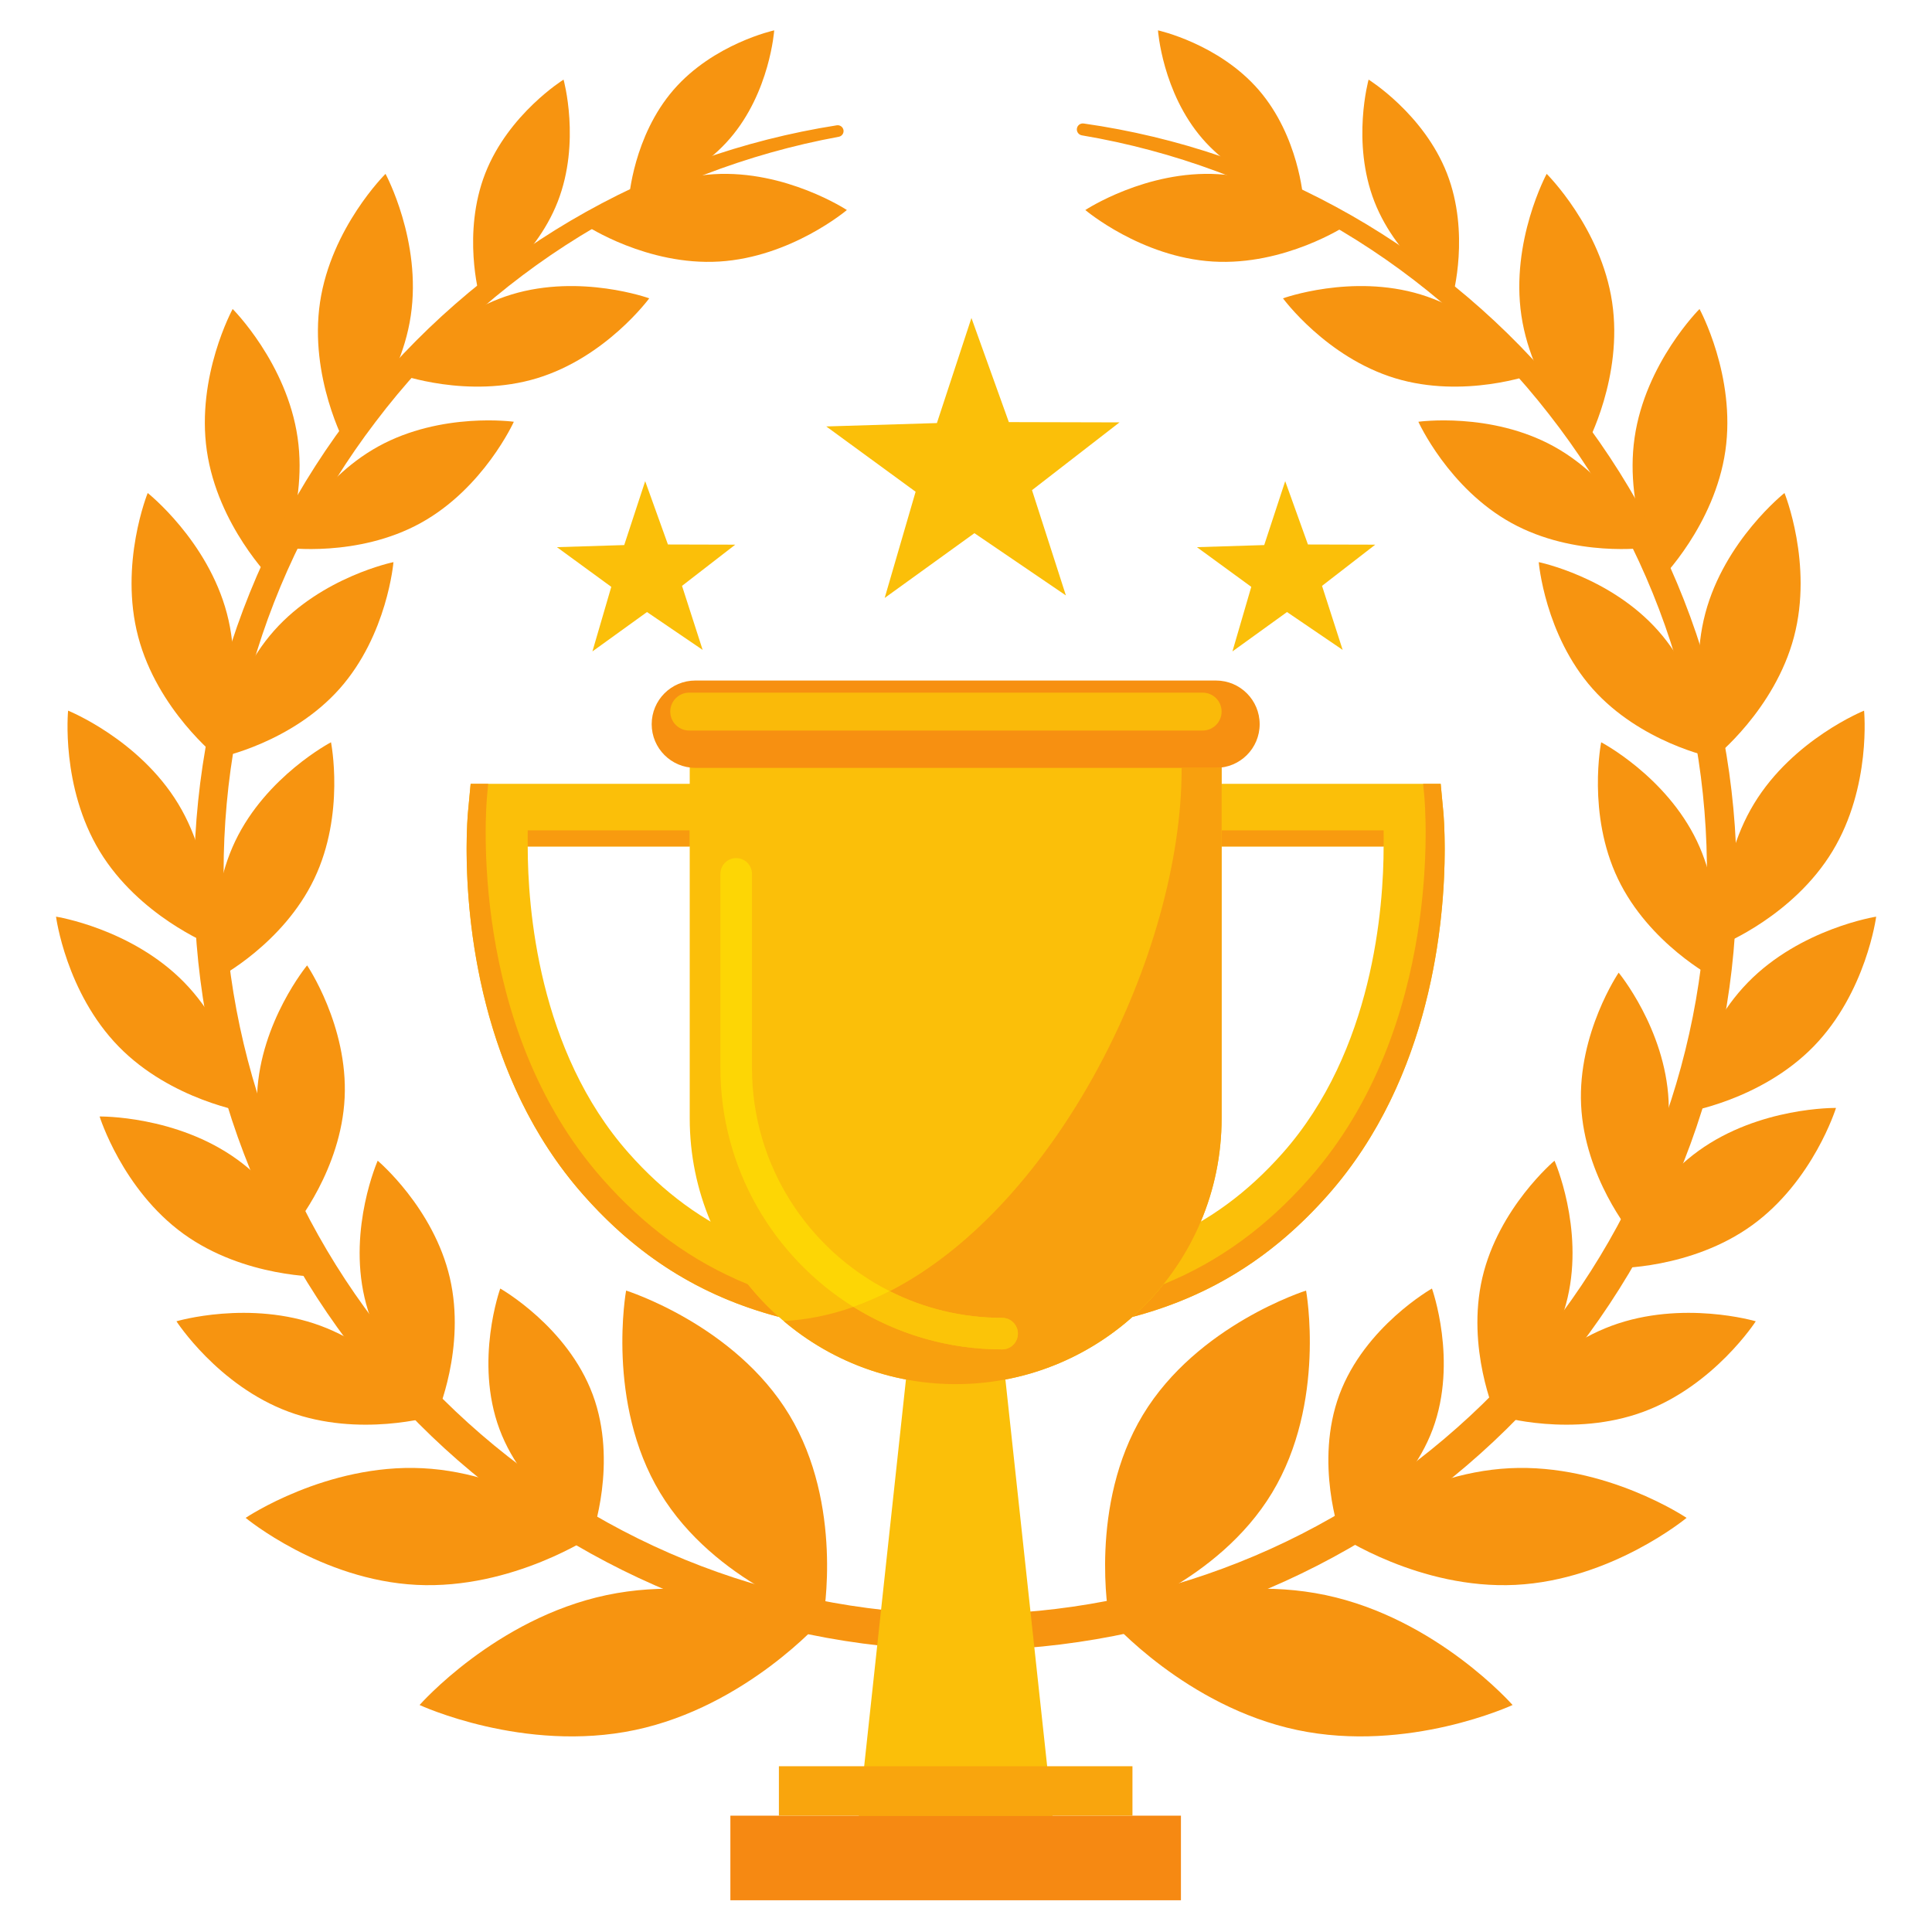 <svg xmlns="http://www.w3.org/2000/svg" xmlns:xlink="http://www.w3.org/1999/xlink" width="500" zoomAndPan="magnify" viewBox="0 0 375 375" height="500" preserveAspectRatio="xMidYMid meet" version="1.0"><defs><clipPath id="id1"><path d="M 327 177 L 364.086 177 L 364.086 216 L 327 216 Z M 327 177 " clip-rule="nonzero"/></clipPath><clipPath id="id2"><path d="M 224 5.84 L 253 5.84 L 253 39 L 224 39 Z M 224 5.84 " clip-rule="nonzero"/></clipPath><clipPath id="id3"><path d="M 10.836 177 L 48 177 L 48 216 L 10.836 216 Z M 10.836 177 " clip-rule="nonzero"/></clipPath><clipPath id="id4"><path d="M 122 5.84 L 151 5.84 L 151 39 L 122 39 Z M 122 5.84 " clip-rule="nonzero"/></clipPath><clipPath id="id5"><path d="M 141 352 L 230 352 L 230 368.84 L 141 368.84 Z M 141 352 " clip-rule="nonzero"/></clipPath></defs><path fill="rgb(96.86%, 58.04%, 6.27%)" d="M 294.156 307.625 C 275.504 308.551 259.828 297.98 259.828 297.98 C 259.828 297.98 274.379 285.906 293.031 284.98 C 311.672 284.055 327.363 294.617 327.363 294.617 C 327.363 294.617 312.805 306.695 294.156 307.625 " fill-opacity="1" fill-rule="nonzero"/><path fill="rgb(96.86%, 58.04%, 6.27%)" d="M 278.09 277.406 C 273.172 290.633 260.137 297.992 260.137 297.992 C 260.137 297.992 255.066 283.906 259.98 270.688 C 264.906 257.461 277.941 250.105 277.941 250.105 C 277.941 250.105 283.004 264.184 278.09 277.406 " fill-opacity="1" fill-rule="nonzero"/><path fill="rgb(96.86%, 58.04%, 6.27%)" d="M 304.273 251.871 C 301.109 265.492 290.266 274.617 290.266 274.617 C 290.266 274.617 284.555 261.652 287.715 248.031 C 290.879 234.41 301.727 225.293 301.727 225.293 C 301.727 225.293 307.438 238.25 304.273 251.871 " fill-opacity="1" fill-rule="nonzero"/><path fill="rgb(96.86%, 58.04%, 6.27%)" d="M 323.875 213.676 C 324.531 227.645 316.582 239.367 316.582 239.367 C 316.582 239.367 307.551 228.449 306.891 214.48 C 306.223 200.516 314.18 188.793 314.18 188.793 C 314.18 188.793 323.203 199.711 323.875 213.676 " fill-opacity="1" fill-rule="nonzero"/><path fill="rgb(96.86%, 58.04%, 6.27%)" d="M 329.375 163.258 C 335.402 175.875 332.625 189.762 332.625 189.762 C 332.625 189.762 320.07 183.195 314.039 170.578 C 308.008 157.961 310.789 144.074 310.789 144.074 C 310.789 144.074 323.344 150.641 329.375 163.258 " fill-opacity="1" fill-rule="nonzero"/><path fill="rgb(96.86%, 58.04%, 6.27%)" d="M 321.836 122.41 C 331.117 132.867 332.289 146.984 332.289 146.984 C 332.289 146.984 318.41 144.141 309.121 133.684 C 299.836 123.227 298.668 109.109 298.668 109.109 C 298.668 109.109 312.551 111.949 321.836 122.41 " fill-opacity="1" fill-rule="nonzero"/><path fill="rgb(96.86%, 58.04%, 6.27%)" d="M 301.59 86.645 C 313.844 93.391 319.676 106.305 319.676 106.305 C 319.676 106.305 305.641 108.27 293.387 101.52 C 281.137 94.773 275.305 81.863 275.305 81.863 C 275.305 81.863 289.34 79.898 301.59 86.645 " fill-opacity="1" fill-rule="nonzero"/><path fill="rgb(96.86%, 58.04%, 6.27%)" d="M 275.734 57.156 C 289.117 61.234 297.488 72.664 297.488 72.664 C 297.488 72.664 284.16 77.484 270.781 73.41 C 257.398 69.336 249.027 57.906 249.027 57.906 C 249.027 57.906 262.352 53.086 275.734 57.156 " fill-opacity="1" fill-rule="nonzero"/><path fill="rgb(96.86%, 58.04%, 6.27%)" d="M 236.457 33.809 C 250.426 34.652 261.23 43.812 261.23 43.812 C 261.23 43.812 249.398 51.609 235.438 50.766 C 221.473 49.926 210.66 40.766 210.66 40.766 C 210.66 40.766 222.488 32.973 236.457 33.809 " fill-opacity="1" fill-rule="nonzero"/><path fill="rgb(96.86%, 58.04%, 6.27%)" d="M 246.906 289.754 C 236.332 307.254 215.227 313.875 215.227 313.875 C 215.227 313.875 211.258 292.129 221.832 274.629 C 232.398 257.129 253.508 250.5 253.508 250.5 C 253.508 250.5 257.477 272.25 246.906 289.754 " fill-opacity="1" fill-rule="nonzero"/><path fill="rgb(96.86%, 58.04%, 6.27%)" d="M 251.777 335.793 C 230.211 331.242 215.5 314.465 215.5 314.465 C 215.5 314.465 235.746 305.059 257.312 309.609 C 278.879 314.16 293.59 330.941 293.59 330.941 C 293.59 330.941 273.344 340.34 251.777 335.793 " fill-opacity="1" fill-rule="nonzero"/><path fill="rgb(96.86%, 58.04%, 6.27%)" d="M 319 274.02 C 305.258 279.109 291.02 274.891 291.02 274.891 C 291.02 274.891 299.07 262.422 312.812 257.332 C 326.559 252.25 340.793 256.461 340.793 256.461 C 340.793 256.461 332.75 268.93 319 274.02 " fill-opacity="1" fill-rule="nonzero"/><path fill="rgb(96.86%, 58.04%, 6.27%)" d="M 340.094 237.812 C 328.223 246.402 313.383 246.16 313.383 246.16 C 313.383 246.16 317.785 231.988 329.652 223.398 C 341.52 214.805 356.367 215.051 356.367 215.051 C 356.367 215.051 351.969 229.219 340.094 237.812 " fill-opacity="1" fill-rule="nonzero"/><g clip-path="url(#id1)"><path fill="rgb(96.86%, 58.04%, 6.27%)" d="M 352.016 203.121 C 341.781 213.613 327.113 215.902 327.113 215.902 C 327.113 215.902 329.027 201.188 339.258 190.699 C 349.488 180.215 364.164 177.922 364.164 177.922 C 364.164 177.922 362.242 192.633 352.016 203.121 " fill-opacity="1" fill-rule="nonzero"/></g><path fill="rgb(96.86%, 58.04%, 6.27%)" d="M 355.68 165.227 C 348.094 177.758 334.316 183.301 334.316 183.301 C 334.316 183.301 332.859 168.535 340.449 156.012 C 348.047 143.48 361.816 137.938 361.816 137.938 C 361.816 137.938 363.277 152.703 355.68 165.227 " fill-opacity="1" fill-rule="nonzero"/><path fill="rgb(96.86%, 58.04%, 6.27%)" d="M 348.215 123.602 C 344.48 137.77 332.84 146.984 332.84 146.984 C 332.84 146.984 327.254 133.23 330.992 119.074 C 334.73 104.906 346.367 95.691 346.367 95.691 C 346.367 95.691 351.945 109.441 348.215 123.602 " fill-opacity="1" fill-rule="nonzero"/><path fill="rgb(96.86%, 58.04%, 6.27%)" d="M 334.895 87.496 C 332.801 101.992 322.293 112.473 322.293 112.473 C 322.293 112.473 315.176 99.453 317.273 84.953 C 319.359 70.457 329.875 59.977 329.875 59.977 C 329.875 59.977 336.984 73 334.895 87.496 " fill-opacity="1" fill-rule="nonzero"/><path fill="rgb(96.86%, 58.04%, 6.27%)" d="M 312.914 58.668 C 315.078 73.156 308.02 86.207 308.02 86.207 C 308.02 86.207 297.461 75.773 295.305 61.285 C 293.148 46.797 300.207 33.746 300.207 33.746 C 300.207 33.746 310.758 44.184 312.914 58.668 " fill-opacity="1" fill-rule="nonzero"/><path fill="rgb(96.86%, 58.04%, 6.27%)" d="M 280.859 33.668 C 285.367 45.242 281.992 57.359 281.992 57.359 C 281.992 57.359 271.297 50.723 266.777 39.145 C 262.27 27.578 265.645 15.453 265.645 15.453 C 265.645 15.453 276.34 22.094 280.859 33.668 " fill-opacity="1" fill-rule="nonzero"/><g clip-path="url(#id2)"><path fill="rgb(96.86%, 58.04%, 6.27%)" d="M 244.32 17.461 C 252.102 26.461 252.941 38.48 252.941 38.48 C 252.941 38.48 241.16 35.906 233.375 26.906 C 225.598 17.91 224.762 5.891 224.762 5.891 C 224.762 5.891 236.543 8.461 244.32 17.461 " fill-opacity="1" fill-rule="nonzero"/></g><path fill="rgb(96.86%, 58.04%, 6.27%)" d="M 80.875 307.625 C 99.527 308.551 115.211 297.98 115.211 297.98 C 115.211 297.98 100.652 285.906 82.008 284.98 C 63.355 284.055 47.68 294.617 47.68 294.617 C 47.68 294.617 62.234 306.695 80.875 307.625 " fill-opacity="1" fill-rule="nonzero"/><path fill="rgb(96.86%, 58.04%, 6.27%)" d="M 96.953 277.406 C 101.867 290.633 114.906 297.992 114.906 297.992 C 114.906 297.992 119.969 283.906 115.047 270.688 C 110.133 257.461 97.098 250.105 97.098 250.105 C 97.098 250.105 92.027 264.184 96.953 277.406 " fill-opacity="1" fill-rule="nonzero"/><path fill="rgb(96.86%, 58.04%, 6.27%)" d="M 70.758 251.871 C 73.922 265.492 84.766 274.617 84.766 274.617 C 84.766 274.617 90.477 261.652 87.316 248.031 C 84.156 234.41 73.309 225.293 73.309 225.293 C 73.309 225.293 67.598 238.25 70.758 251.871 " fill-opacity="1" fill-rule="nonzero"/><path fill="rgb(96.86%, 58.04%, 6.27%)" d="M 49.91 212.266 C 49.254 226.227 57.207 237.957 57.207 237.957 C 57.207 237.957 66.23 227.035 66.895 213.07 C 67.562 199.102 59.609 187.379 59.609 187.379 C 59.609 187.379 50.582 198.297 49.91 212.266 " fill-opacity="1" fill-rule="nonzero"/><path fill="rgb(96.86%, 58.04%, 6.27%)" d="M 45.66 163.258 C 39.633 175.875 42.414 189.762 42.414 189.762 C 42.414 189.762 54.969 183.195 60.996 170.578 C 67.031 157.961 64.246 144.074 64.246 144.074 C 64.246 144.074 51.691 150.641 45.66 163.258 " fill-opacity="1" fill-rule="nonzero"/><path fill="rgb(96.86%, 58.04%, 6.27%)" d="M 53.199 122.41 C 43.914 132.867 42.742 146.984 42.742 146.984 C 42.742 146.984 56.629 144.141 65.914 133.684 C 75.199 123.227 76.371 109.109 76.371 109.109 C 76.371 109.109 62.484 111.949 53.199 122.41 " fill-opacity="1" fill-rule="nonzero"/><path fill="rgb(96.86%, 58.04%, 6.27%)" d="M 73.441 86.645 C 61.191 93.391 55.359 106.305 55.359 106.305 C 55.359 106.305 69.398 108.27 81.648 101.52 C 93.898 94.773 99.734 81.863 99.734 81.863 C 99.734 81.863 85.695 79.898 73.441 86.645 " fill-opacity="1" fill-rule="nonzero"/><path fill="rgb(96.86%, 58.04%, 6.27%)" d="M 99.301 57.156 C 85.914 61.234 77.547 72.664 77.547 72.664 C 77.547 72.664 90.871 77.484 104.254 73.41 C 117.641 69.336 126.016 57.906 126.016 57.906 C 126.016 57.906 112.688 53.086 99.301 57.156 " fill-opacity="1" fill-rule="nonzero"/><path fill="rgb(96.86%, 58.04%, 6.27%)" d="M 138.578 33.809 C 124.617 34.652 113.805 43.812 113.805 43.812 C 113.805 43.812 125.637 51.609 139.602 50.766 C 153.566 49.926 164.379 40.766 164.379 40.766 C 164.379 40.766 152.543 32.973 138.578 33.809 " fill-opacity="1" fill-rule="nonzero"/><path fill="rgb(96.86%, 58.04%, 6.27%)" d="M 128.133 289.754 C 138.707 307.254 159.809 313.875 159.809 313.875 C 159.809 313.875 163.773 292.129 153.203 274.629 C 142.637 257.129 121.527 250.5 121.527 250.5 C 121.527 250.5 117.562 272.25 128.133 289.754 " fill-opacity="1" fill-rule="nonzero"/><path fill="rgb(96.86%, 58.04%, 6.27%)" d="M 123.258 335.793 C 144.824 331.242 159.535 314.465 159.535 314.465 C 159.535 314.465 139.289 305.059 117.727 309.609 C 96.164 314.16 81.441 330.941 81.441 330.941 C 81.441 330.941 101.691 340.34 123.258 335.793 " fill-opacity="1" fill-rule="nonzero"/><path fill="rgb(96.86%, 58.04%, 6.27%)" d="M 56.035 274.02 C 69.777 279.109 84.016 274.891 84.016 274.891 C 84.016 274.891 75.965 262.422 62.219 257.332 C 48.477 252.25 34.25 256.461 34.25 256.461 C 34.25 256.461 42.289 268.93 56.035 274.02 " fill-opacity="1" fill-rule="nonzero"/><path fill="rgb(96.86%, 58.04%, 6.27%)" d="M 35.605 239.48 C 47.473 248.066 62.324 247.82 62.324 247.82 C 62.324 247.82 57.918 233.656 46.051 225.062 C 34.184 216.473 19.336 216.711 19.336 216.711 C 19.336 216.711 23.738 230.883 35.605 239.48 " fill-opacity="1" fill-rule="nonzero"/><g clip-path="url(#id3)"><path fill="rgb(96.86%, 58.04%, 6.27%)" d="M 23.023 203.121 C 33.254 213.613 47.922 215.902 47.922 215.902 C 47.922 215.902 46.004 201.188 35.773 190.699 C 25.543 180.215 10.875 177.922 10.875 177.922 C 10.875 177.922 12.789 192.633 23.023 203.121 " fill-opacity="1" fill-rule="nonzero"/></g><path fill="rgb(96.86%, 58.04%, 6.27%)" d="M 19.348 165.227 C 26.945 177.758 40.719 183.301 40.719 183.301 C 40.719 183.301 42.176 168.535 34.586 156.012 C 26.992 143.48 13.219 137.938 13.219 137.938 C 13.219 137.938 11.754 152.703 19.348 165.227 " fill-opacity="1" fill-rule="nonzero"/><path fill="rgb(96.86%, 58.04%, 6.27%)" d="M 26.824 123.602 C 30.559 137.77 42.195 146.984 42.195 146.984 C 42.195 146.984 47.777 133.23 44.043 119.074 C 40.305 104.906 28.668 95.691 28.668 95.691 C 28.668 95.691 23.086 109.441 26.824 123.602 " fill-opacity="1" fill-rule="nonzero"/><path fill="rgb(96.86%, 58.04%, 6.27%)" d="M 40.148 87.496 C 42.238 101.992 52.742 112.473 52.742 112.473 C 52.742 112.473 59.863 99.453 57.766 84.953 C 55.676 70.457 45.16 59.977 45.16 59.977 C 45.16 59.977 38.047 73 40.148 87.496 " fill-opacity="1" fill-rule="nonzero"/><path fill="rgb(96.86%, 58.04%, 6.27%)" d="M 62.117 58.668 C 59.961 73.156 67.02 86.207 67.02 86.207 C 67.02 86.207 77.574 75.773 79.73 61.285 C 81.891 46.797 74.828 33.746 74.828 33.746 C 74.828 33.746 64.273 44.184 62.117 58.668 " fill-opacity="1" fill-rule="nonzero"/><path fill="rgb(96.86%, 58.04%, 6.27%)" d="M 94.18 33.668 C 89.668 45.242 93.043 57.359 93.043 57.359 C 93.043 57.359 103.738 50.723 108.254 39.145 C 112.766 27.578 109.387 15.453 109.387 15.453 C 109.387 15.453 98.699 22.094 94.18 33.668 " fill-opacity="1" fill-rule="nonzero"/><g clip-path="url(#id4)"><path fill="rgb(96.86%, 58.04%, 6.27%)" d="M 130.711 17.461 C 122.934 26.461 122.094 38.48 122.094 38.48 C 122.094 38.48 133.879 35.906 141.66 26.906 C 149.441 17.91 150.273 5.891 150.273 5.891 C 150.273 5.891 138.496 8.461 130.711 17.461 " fill-opacity="1" fill-rule="nonzero"/></g><path fill="rgb(96.86%, 58.04%, 6.27%)" d="M 210.355 23.973 C 219.445 25.266 228.434 27.422 237.145 30.398 C 245.852 33.398 254.277 37.23 262.289 41.805 C 278.305 50.957 292.617 63.141 304.262 77.523 C 315.879 91.934 324.766 108.559 330.301 126.262 C 335.855 143.965 338.016 162.723 336.75 181.254 C 335.516 199.793 330.75 218.129 322.703 234.926 C 314.695 251.734 303.512 267.027 289.922 279.781 C 276.34 292.551 260.324 302.734 243 309.656 C 225.68 316.586 207.035 320.203 188.383 320.324 C 169.73 320.449 151.039 317.09 133.625 310.387 C 116.207 303.699 100.062 293.727 86.309 281.152 C 72.551 268.57 61.16 253.434 52.926 236.734 C 48.816 228.383 45.469 219.652 42.992 210.684 C 40.523 201.715 38.918 192.52 38.164 183.258 C 36.66 164.738 38.562 145.965 43.879 128.191 C 49.18 110.422 57.844 93.672 69.258 79.117 C 80.707 64.574 94.859 52.215 110.746 42.844 C 118.695 38.168 127.066 34.223 135.73 31.109 C 144.406 28.016 153.355 25.746 162.43 24.32 C 163.047 24.23 163.621 24.648 163.723 25.266 C 163.816 25.871 163.406 26.438 162.812 26.547 C 145.016 29.812 127.891 36.418 112.559 45.852 C 97.223 55.293 83.699 67.598 72.879 81.906 C 62 96.176 53.809 112.445 48.906 129.656 C 43.992 146.855 42.375 164.973 44.031 182.746 C 45.688 200.523 50.684 217.949 58.66 233.887 C 66.645 249.82 77.629 264.23 90.84 276.168 C 104.051 288.113 119.449 297.629 136.086 303.965 C 152.715 310.32 170.535 313.488 188.336 313.336 C 206.141 313.258 223.914 309.84 240.445 303.258 C 257 296.703 272.266 286.973 285.312 274.859 C 298.375 262.75 309.156 248.184 316.918 232.148 C 324.676 216.105 329.445 198.617 330.859 180.816 C 332.273 163.02 330.414 144.938 325.258 127.809 C 320.129 110.664 311.707 94.508 300.648 80.391 C 289.633 66.23 275.953 54.109 260.488 44.879 C 252.762 40.258 244.598 36.359 236.133 33.254 C 227.668 30.117 218.918 27.777 209.988 26.27 C 209.352 26.16 208.922 25.559 209.031 24.926 C 209.133 24.305 209.719 23.883 210.344 23.973 L 210.355 23.973 " fill-opacity="1" fill-rule="nonzero"/><path fill="rgb(98.43%, 74.899%, 3.529%)" d="M 195.816 81.93 L 217.297 81.984 L 200.312 95.137 L 206.891 115.574 L 189.133 103.488 L 171.715 116.062 L 177.719 95.445 L 160.379 82.773 L 181.852 82.117 L 188.555 61.719 L 195.816 81.93 " fill-opacity="1" fill-rule="nonzero"/><path fill="rgb(98.43%, 74.899%, 3.529%)" d="M 253.871 105.684 L 266.938 105.719 L 256.605 113.715 L 260.609 126.145 L 249.809 118.797 L 239.215 126.441 L 242.871 113.906 L 232.32 106.203 L 245.383 105.797 L 249.457 93.395 L 253.871 105.684 " fill-opacity="1" fill-rule="nonzero"/><path fill="rgb(98.43%, 74.899%, 3.529%)" d="M 129.645 105.684 L 142.715 105.719 L 132.379 113.715 L 136.383 126.145 L 125.582 118.797 L 114.988 126.441 L 118.648 113.906 L 108.098 106.203 L 121.16 105.797 L 125.23 93.395 L 129.645 105.684 " fill-opacity="1" fill-rule="nonzero"/><path fill="rgb(98.43%, 74.899%, 3.529%)" d="M 204.91 358.141 L 166.082 358.141 L 176.805 258.871 L 194.188 258.871 L 204.91 358.141 " fill-opacity="1" fill-rule="nonzero"/><path fill="rgb(98.43%, 74.899%, 3.529%)" d="M 192.203 258.871 L 192.203 246.719 C 218.359 246.719 235.488 239.012 248.953 223.824 C 266.57 203.949 268.566 176.004 268.559 164.297 L 222.129 164.297 L 222.129 152.141 L 279.637 152.141 L 280.152 157.633 C 280.32 159.445 283.988 202.262 257.762 231.93 C 241.965 249.809 221.867 258.871 192.203 258.871 " fill-opacity="1" fill-rule="nonzero"/><path fill="rgb(97.249%, 60.779%, 5.879%)" d="M 268.559 164.297 L 237.113 164.297 L 237.113 161.172 L 268.559 161.172 C 268.559 162.109 268.59 163.16 268.559 164.297 " fill-opacity="1" fill-rule="nonzero"/><path fill="rgb(97.249%, 60.779%, 5.879%)" d="M 219.801 255.617 C 221.98 253.68 223.988 251.562 225.812 249.285 C 236.836 244.793 245.98 237.957 254.062 228.809 C 280.297 199.141 276.617 156.32 276.453 154.516 L 276.234 152.141 L 279.637 152.141 L 280.152 157.633 C 280.191 158.055 280.418 160.668 280.418 164.809 C 280.418 178.559 277.914 209.129 257.762 231.93 C 247.434 243.617 235.273 251.535 219.801 255.617 " fill-opacity="1" fill-rule="nonzero"/><path fill="rgb(98.43%, 74.899%, 3.529%)" d="M 178.789 258.871 L 178.789 246.719 C 152.637 246.719 135.5 239.012 122.043 223.824 C 104.422 203.949 102.43 176.004 102.43 164.297 L 148.859 164.297 L 148.859 152.141 L 91.352 152.141 L 90.836 157.633 C 90.668 159.445 86.996 202.262 113.227 231.93 C 129.023 249.809 149.125 258.871 178.789 258.871 " fill-opacity="1" fill-rule="nonzero"/><path fill="rgb(97.249%, 60.779%, 5.879%)" d="M 133.875 164.297 L 102.43 164.297 C 102.402 163.16 102.43 162.109 102.43 161.172 L 133.875 161.172 L 133.875 164.297 " fill-opacity="1" fill-rule="nonzero"/><path fill="rgb(97.249%, 60.779%, 5.879%)" d="M 151.191 255.617 C 135.723 251.535 123.551 243.617 113.227 231.93 C 93.07 209.129 90.57 178.559 90.57 164.809 C 90.57 160.668 90.797 158.055 90.836 157.633 L 91.352 152.141 L 94.754 152.141 L 94.539 154.516 C 94.363 156.32 90.699 199.141 116.926 228.809 C 125.008 237.957 134.152 244.793 145.176 249.285 C 147 251.562 149.012 253.68 151.191 255.617 " fill-opacity="1" fill-rule="nonzero"/><path fill="rgb(98.43%, 74.899%, 3.529%)" d="M 133.875 132.93 L 133.875 217.07 C 133.875 245.559 156.988 268.66 185.496 268.66 C 214.004 268.66 237.113 245.559 237.113 217.07 L 237.113 132.93 L 133.875 132.93 " fill-opacity="1" fill-rule="nonzero"/><path fill="rgb(97.249%, 62.749%, 5.489%)" d="M 185.43 268.66 C 185.426 268.66 185.422 268.66 185.422 268.66 C 185.422 268.66 185.426 268.66 185.43 268.66 M 185.355 268.66 C 185.352 268.66 185.344 268.66 185.34 268.66 C 185.344 268.66 185.352 268.66 185.355 268.66 M 185.277 268.66 C 185.273 268.66 185.27 268.66 185.266 268.66 C 185.27 268.66 185.273 268.66 185.277 268.66 M 185.199 268.656 C 185.199 268.656 185.199 268.656 185.195 268.656 C 185.199 268.656 185.199 268.656 185.199 268.656 M 185.051 268.656 C 185.051 268.656 185.047 268.656 185.047 268.656 C 185.051 268.656 185.047 268.656 185.051 268.656 M 184.977 268.656 L 184.973 268.656 L 184.977 268.656 " fill-opacity="1" fill-rule="nonzero"/><path fill="rgb(97.249%, 62.749%, 5.489%)" d="M 185.496 268.66 C 185.473 268.66 185.453 268.66 185.43 268.66 C 185.426 268.66 185.422 268.66 185.422 268.66 C 185.398 268.66 185.375 268.66 185.355 268.66 C 185.352 268.66 185.344 268.66 185.34 268.66 C 185.32 268.66 185.297 268.66 185.277 268.66 C 185.273 268.66 185.27 268.66 185.266 268.66 C 185.242 268.66 185.223 268.656 185.199 268.656 C 185.199 268.656 185.199 268.656 185.195 268.656 C 185.145 268.656 185.102 268.656 185.051 268.656 C 185.047 268.656 185.051 268.656 185.047 268.656 C 185.027 268.656 185 268.656 184.977 268.656 L 184.973 268.656 C 172.461 268.531 161.012 263.949 152.133 256.422 C 156.746 256.172 161.262 255.219 165.652 253.672 C 174.031 258.891 183.926 261.918 194.512 261.918 C 196.203 261.918 197.574 260.547 197.574 258.852 C 197.574 257.164 196.203 255.793 194.512 255.793 C 186.672 255.793 179.266 253.93 172.707 250.621 C 205.297 233.918 229.355 185.031 229.355 149.25 C 229.355 149.18 229.355 149.109 229.355 149.039 L 236.016 149.039 C 236.391 149.039 236.754 149.016 237.113 148.973 L 237.113 217.07 C 237.113 245.559 214.004 268.66 185.496 268.66 " fill-opacity="1" fill-rule="nonzero"/><path fill="rgb(96.86%, 56.47%, 6.67%)" d="M 244.5 140.566 C 244.5 145.246 240.707 149.039 236.016 149.039 L 134.973 149.039 C 130.285 149.039 126.492 145.246 126.492 140.566 C 126.492 135.883 130.285 132.09 134.973 132.09 L 236.016 132.09 C 240.707 132.09 244.5 135.883 244.5 140.566 " fill-opacity="1" fill-rule="nonzero"/><path fill="rgb(98.039%, 72.939%, 3.529%)" d="M 233.434 141.797 L 133.77 141.797 C 131.746 141.797 130.098 140.148 130.098 138.113 C 130.098 136.086 131.746 134.441 133.77 134.441 L 233.434 134.441 C 235.473 134.441 237.113 136.086 237.113 138.113 C 237.113 140.148 235.473 141.797 233.434 141.797 " fill-opacity="1" fill-rule="nonzero"/><g clip-path="url(#id5)"><path fill="rgb(96.469%, 53.729%, 7.059%)" d="M 229.219 368.91 L 141.766 368.91 L 141.766 352.418 L 229.219 352.418 L 229.219 368.91 " fill-opacity="1" fill-rule="nonzero"/></g><path fill="rgb(97.649%, 64.709%, 5.099%)" d="M 219.809 352.418 L 151.184 352.418 L 151.184 342.824 L 219.809 342.824 L 219.809 352.418 " fill-opacity="1" fill-rule="nonzero"/><path fill="rgb(99.219%, 83.919%, 1.959%)" d="M 165.652 253.672 C 150.16 244.012 139.828 226.82 139.828 207.266 L 139.828 169.613 C 139.828 167.926 141.199 166.555 142.891 166.555 C 144.578 166.555 145.957 167.926 145.957 169.613 L 145.957 207.266 C 145.957 226.195 156.852 242.625 172.707 250.621 C 170.395 251.805 168.047 252.824 165.652 253.672 " fill-opacity="1" fill-rule="nonzero"/><path fill="rgb(98.43%, 76.859%, 3.139%)" d="M 194.512 261.918 C 183.926 261.918 174.031 258.891 165.652 253.672 C 168.047 252.824 170.395 251.805 172.707 250.621 C 179.266 253.93 186.672 255.793 194.512 255.793 C 196.203 255.793 197.574 257.164 197.574 258.852 C 197.574 260.547 196.203 261.918 194.512 261.918 " fill-opacity="1" fill-rule="nonzero"/></svg>